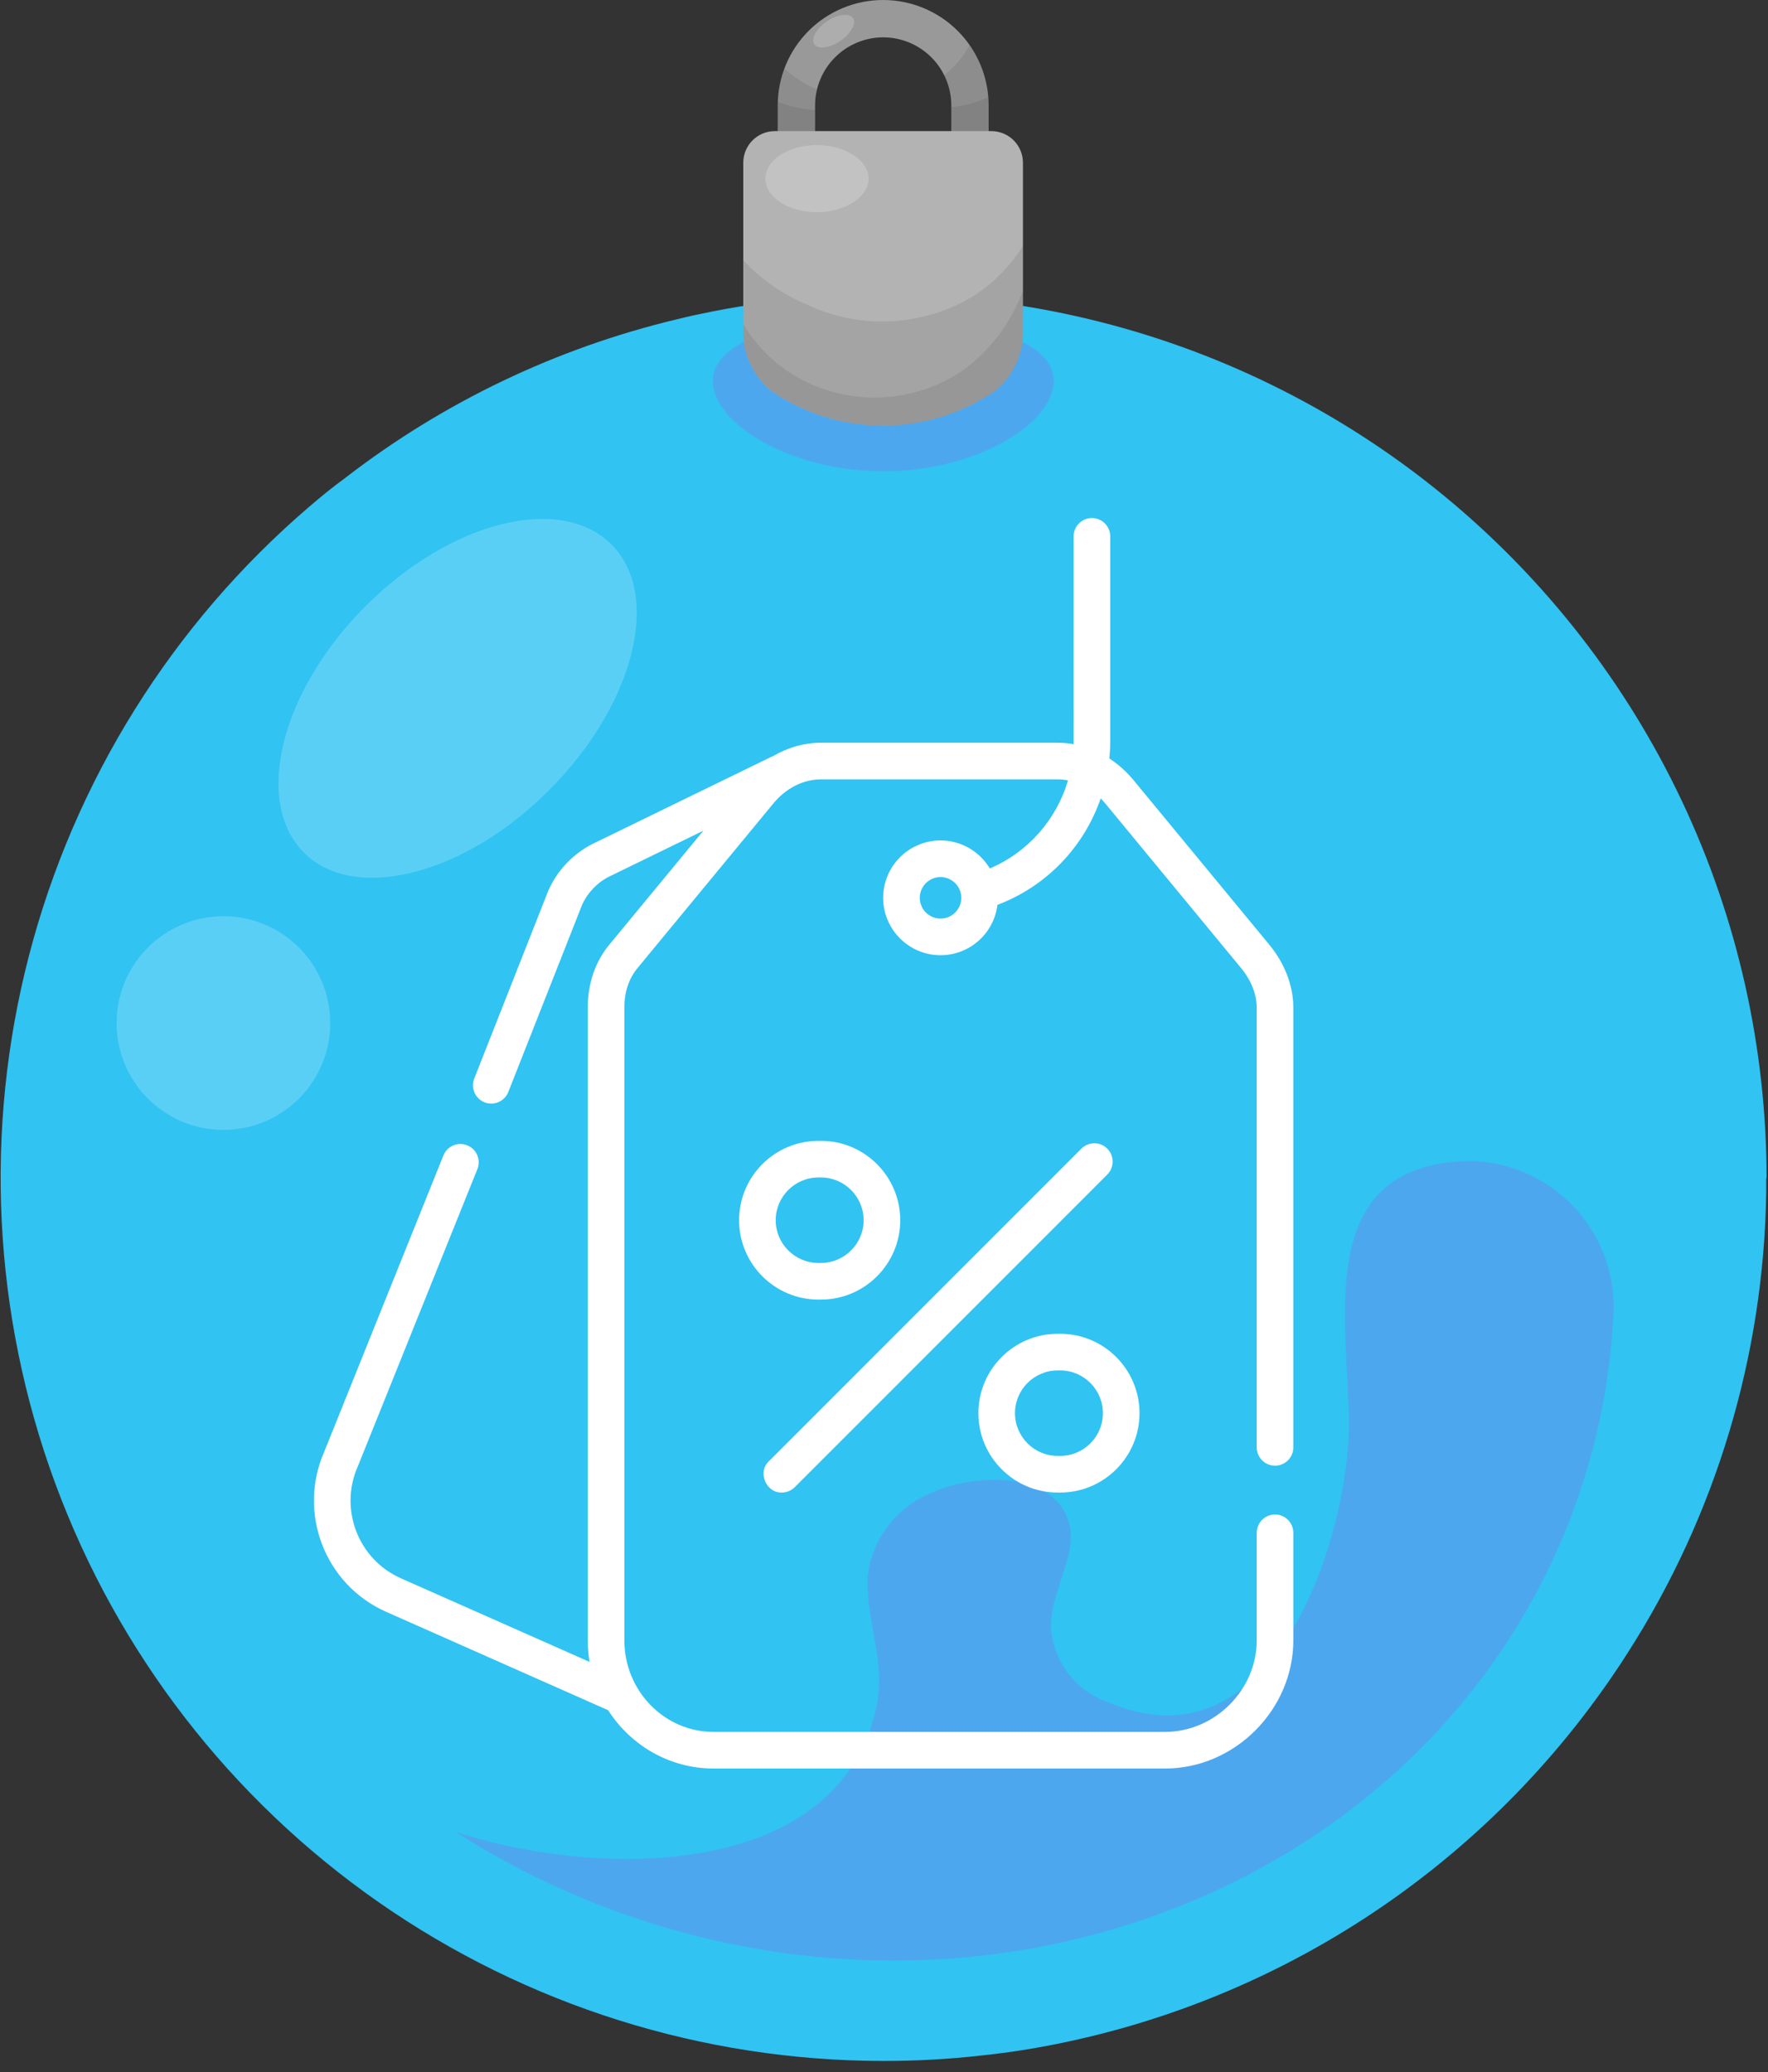 <svg width="99" height="116" viewBox="0 0 99 116" fill="none" xmlns="http://www.w3.org/2000/svg">
<rect x="0" y="0" width="99" height="116" fill="#333333" stroke="none"/>
<g clip-path="url(#clip0)">
<path d="M98.9 65.92C98.9 66.12 98.9 66.33 98.9 66.53V66.74C98.769 75.88 96.088 84.802 91.16 92.5C90.9 92.91 90.64 93.31 90.37 93.7C86.65 99.178 81.868 103.855 76.308 107.452C70.748 111.048 64.522 113.493 58 114.64C57.02 114.813 56.02 114.953 55 115.06C53.154 115.27 51.298 115.373 49.44 115.37C39.34 115.361 29.484 112.258 21.199 106.481C12.914 100.703 6.598 92.526 3.098 83.052C-0.401 73.576 -0.915 63.257 1.626 53.481C4.167 43.706 9.64 34.942 17.31 28.37C17.95 27.82 18.61 27.28 19.31 26.77C24.811 22.516 31.155 19.483 37.92 17.87C38.59 17.7 39.27 17.56 39.92 17.43C47.087 16.023 54.476 16.22 61.557 18.008C68.638 19.795 75.236 23.128 80.876 27.767C86.516 32.407 91.059 38.238 94.179 44.841C97.299 51.444 98.918 58.657 98.92 65.96L98.9 65.92Z" fill="#31C3F2"/>
<g style="mix-blend-mode:multiply" opacity="0.3">
<path d="M82 65C73 65.37 75.79 75 75.51 80.62C75.17 86.85 71.1 99.2 62 95.27C61.151 94.969 60.406 94.434 59.85 93.726C59.294 93.017 58.95 92.166 58.86 91.27C58.7 89.27 60.38 87.04 59.86 85.27C59.03 82.19 54.22 82.54 52.07 83.61C51.12 84.007 50.294 84.654 49.679 85.481C49.065 86.308 48.685 87.285 48.58 88.31C48.51 90.91 49.66 93.08 49.04 95.72C46.85 105.08 34.04 105.14 26.04 102.72L25.53 102.56C28.761 104.623 32.238 106.272 35.88 107.47C58.18 114.78 81.77 103.94 88.55 83.25C89.567 80.16 90.169 76.949 90.34 73.7C90.41 72.619 90.265 71.535 89.913 70.51C89.561 69.486 89.009 68.541 88.289 67.732C87.569 66.923 86.695 66.264 85.719 65.795C84.742 65.326 83.682 65.056 82.6 65C82.393 65 82.193 65 82 65Z" fill="#9064E3"/>
</g>
<g style="mix-blend-mode:screen" opacity="0.2">
<path d="M30.73 44.25C26 49 19.8 50.56 17 47.71C14.2 44.86 15.7 38.71 20.46 33.94C25.22 29.17 31.39 27.63 34.24 30.48C37.09 33.33 35.49 39.5 30.73 44.25Z" fill="white"/>
</g>
<g style="mix-blend-mode:screen" opacity="0.2">
<path d="M12.51 63.25C15.813 63.25 18.49 60.573 18.49 57.27C18.49 53.967 15.813 51.29 12.51 51.29C9.207 51.29 6.53 53.967 6.53 57.27C6.53 60.573 9.207 63.25 12.51 63.25Z" fill="white"/>
</g>
<g style="mix-blend-mode:multiply" opacity="0.3">
<path d="M59 21.33C59 23.68 54.73 26.38 49.46 26.38C44.19 26.38 39.92 23.68 39.92 21.33C39.92 18.98 44.19 17.85 49.46 17.85C54.73 17.85 59 19 59 21.33Z" fill="#9064E3"/>
</g>
<path d="M49.45 2.09C50.461 2.09 51.432 2.491 52.148 3.205C52.864 3.92 53.267 4.889 53.27 5.9V8.77C53.297 9.287 53.218 9.805 53.038 10.291C52.858 10.777 52.581 11.221 52.224 11.597C51.867 11.972 51.438 12.271 50.962 12.476C50.486 12.68 49.973 12.785 49.455 12.785C48.937 12.785 48.424 12.68 47.948 12.476C47.472 12.271 47.042 11.972 46.686 11.597C46.329 11.221 46.052 10.777 45.872 10.291C45.693 9.805 45.614 9.287 45.64 8.77V5.9C45.643 4.89 46.045 3.923 46.759 3.209C47.473 2.495 48.44 2.093 49.45 2.09ZM49.45 0C47.885 0 46.385 0.622 45.278 1.728C44.172 2.835 43.55 4.335 43.55 5.9V8.77C43.517 9.566 43.646 10.36 43.928 11.105C44.21 11.85 44.639 12.53 45.191 13.105C45.742 13.68 46.405 14.137 47.137 14.45C47.87 14.762 48.658 14.923 49.455 14.923C50.252 14.923 51.04 14.762 51.773 14.45C52.505 14.137 53.168 13.68 53.719 13.105C54.271 12.53 54.7 11.85 54.982 11.105C55.264 10.36 55.393 9.566 55.36 8.77V5.9C55.357 4.334 54.734 2.834 53.626 1.727C52.517 0.621 51.016 -2.24131e-06 49.45 0V0Z" fill="#999999"/>
<g style="mix-blend-mode:multiply" opacity="0.1">
<path d="M54.29 2.53C53.931 3.18 53.448 3.754 52.87 4.22C53.13 4.742 53.267 5.317 53.27 5.9V8.77C53.297 9.287 53.218 9.805 53.038 10.291C52.858 10.777 52.581 11.221 52.224 11.597C51.867 11.972 51.438 12.271 50.962 12.476C50.486 12.68 49.973 12.785 49.455 12.785C48.937 12.785 48.424 12.68 47.948 12.476C47.472 12.271 47.042 11.972 46.686 11.597C46.329 11.221 46.052 10.777 45.872 10.291C45.693 9.805 45.614 9.287 45.64 8.77V5.9C45.639 5.597 45.676 5.294 45.75 5C45.08 4.722 44.461 4.333 43.92 3.85C43.678 4.489 43.553 5.167 43.55 5.85V8.77C43.517 9.566 43.646 10.36 43.928 11.105C44.21 11.85 44.639 12.53 45.191 13.105C45.742 13.68 46.405 14.137 47.137 14.45C47.87 14.762 48.658 14.923 49.455 14.923C50.252 14.923 51.04 14.762 51.773 14.45C52.505 14.137 53.168 13.68 53.719 13.105C54.271 12.53 54.7 11.85 54.982 11.105C55.264 10.36 55.393 9.566 55.36 8.77V5.9C55.359 4.693 54.986 3.516 54.29 2.53Z" fill="#1A1A1A"/>
</g>
<g style="mix-blend-mode:multiply" opacity="0.1">
<path d="M53.27 6V8.77C53.297 9.287 53.218 9.805 53.038 10.291C52.858 10.777 52.581 11.221 52.224 11.597C51.868 11.972 51.438 12.271 50.962 12.476C50.486 12.68 49.973 12.785 49.455 12.785C48.937 12.785 48.424 12.68 47.948 12.476C47.472 12.271 47.042 11.972 46.686 11.597C46.329 11.221 46.052 10.777 45.872 10.291C45.693 9.805 45.614 9.287 45.64 8.77V6.16C44.928 6.115 44.227 5.963 43.56 5.71C43.555 5.773 43.555 5.837 43.56 5.9V8.77C43.527 9.566 43.656 10.36 43.938 11.105C44.22 11.85 44.649 12.53 45.201 13.105C45.752 13.68 46.415 14.137 47.147 14.45C47.88 14.762 48.669 14.923 49.465 14.923C50.262 14.923 51.05 14.762 51.783 14.45C52.516 14.137 53.178 13.68 53.729 13.105C54.281 12.53 54.71 11.85 54.992 11.105C55.274 10.36 55.403 9.566 55.37 8.77V5.9C55.37 5.74 55.37 5.59 55.37 5.43C54.707 5.738 53.997 5.93 53.27 6Z" fill="#1A1A1A"/>
</g>
<path d="M55.53 7.34H43.37C42.907 7.345 42.465 7.531 42.138 7.858C41.811 8.185 41.625 8.627 41.62 9.09V18.87C41.663 19.448 41.821 20.011 42.086 20.526C42.35 21.041 42.716 21.498 43.16 21.87C45.01 23.145 47.203 23.828 49.45 23.828C51.697 23.828 53.89 23.145 55.74 21.87C56.186 21.5 56.552 21.043 56.816 20.527C57.081 20.012 57.239 19.448 57.28 18.87V9.09C57.275 8.627 57.089 8.185 56.762 7.858C56.435 7.531 55.992 7.345 55.53 7.34Z" fill="#B3B3B3"/>
<g style="mix-blend-mode:multiply" opacity="0.1">
<path d="M54.53 16.56C53.134 17.409 51.548 17.897 49.917 17.983C48.285 18.068 46.657 17.748 45.18 17.05C43.828 16.486 42.614 15.636 41.62 14.56V18.87C41.663 19.449 41.823 20.013 42.089 20.528C42.355 21.044 42.723 21.5 43.17 21.87C45.018 23.145 47.21 23.827 49.455 23.827C51.7 23.827 53.892 23.145 55.74 21.87C56.186 21.5 56.552 21.043 56.816 20.527C57.081 20.012 57.239 19.448 57.28 18.87V13.76C56.579 14.883 55.64 15.839 54.53 16.56Z" fill="#1A1A1A"/>
</g>
<g style="mix-blend-mode:multiply" opacity="0.1">
<path d="M53.88 20.76C52.575 21.636 51.061 22.147 49.492 22.24C47.924 22.333 46.359 22.005 44.96 21.29C43.574 20.577 42.417 19.489 41.62 18.15V18.87C41.663 19.449 41.823 20.013 42.089 20.528C42.355 21.044 42.723 21.5 43.17 21.87C45.018 23.145 47.21 23.827 49.455 23.827C51.7 23.827 53.892 23.145 55.74 21.87C56.186 21.5 56.552 21.043 56.816 20.527C57.081 20.012 57.239 19.448 57.28 18.87V16.27C56.619 18.072 55.435 19.635 53.88 20.76Z" fill="#1A1A1A"/>
</g>
<g style="mix-blend-mode:screen" opacity="0.2">
<path d="M48.64 10C48.64 11 47.35 11.88 45.75 11.88C44.15 11.88 42.86 11.04 42.86 10C42.86 8.96 44.15 8.12 45.75 8.12C47.35 8.12 48.64 9 48.64 10Z" fill="white"/>
</g>
<g style="mix-blend-mode:screen" opacity="0.2">
<path d="M47.76 1C47.97 1.31 47.65 1.88 47.05 2.29C46.45 2.7 45.81 2.78 45.6 2.48C45.39 2.18 45.71 1.6 46.31 1.19C46.91 0.78 47.55 0.74 47.76 1Z" fill="white"/>
</g>
</g>
<g clip-path="url(#clip1)">
<path d="M71.396 82.047C71.962 82.047 72.421 81.588 72.421 81.022V56.412C72.421 55.188 71.944 53.936 71.078 52.887L63.474 43.673C63.075 43.19 62.617 42.783 62.12 42.459C62.15 42.146 62.168 41.829 62.168 41.51V30.026C62.168 29.459 61.709 29 61.142 29C60.576 29 60.117 29.459 60.117 30.026C60.117 30.026 60.115 41.608 60.114 41.657C59.822 41.605 59.526 41.578 59.228 41.578H45.966C45.033 41.578 44.117 41.84 43.298 42.322C43.263 42.334 43.228 42.349 43.193 42.365L33.197 47.234C32.09 47.79 31.205 48.721 30.704 49.858C30.698 49.87 30.693 49.883 30.688 49.895L26.555 60.378C26.348 60.904 26.607 61.5 27.133 61.708C27.257 61.756 27.384 61.779 27.509 61.779C27.918 61.779 28.304 61.533 28.463 61.13L32.588 50.668C32.898 49.975 33.441 49.407 34.106 49.073L39.388 46.5L34.116 52.887C33.327 53.843 32.91 55.062 32.91 56.412V91.823C32.91 92.235 32.946 92.639 33.012 93.032L22.446 88.35C20.059 87.293 18.977 84.484 20.035 82.088C20.04 82.078 20.044 82.067 20.048 82.057L26.731 65.448C26.943 64.922 26.688 64.325 26.163 64.114C25.637 63.902 25.04 64.157 24.829 64.682L18.151 81.276C16.65 84.701 18.201 88.712 21.615 90.225L34.005 95.715C34.02 95.722 34.036 95.727 34.051 95.733C35.309 97.698 37.483 99 39.951 99H65.244C69.135 99 72.421 95.713 72.421 91.822V85.807C72.421 85.24 71.962 84.781 71.396 84.781C70.83 84.781 70.371 85.24 70.371 85.807V91.822C70.371 94.601 68.023 96.949 65.244 96.949H39.951C37.199 96.949 34.961 94.649 34.961 91.822V56.412C34.961 55.532 35.209 54.785 35.698 54.192L43.303 44.978C44.01 44.121 44.981 43.629 45.966 43.629H59.228C59.421 43.629 59.614 43.648 59.804 43.685C59.162 45.874 57.572 47.701 55.425 48.616C54.863 47.677 53.837 47.047 52.666 47.047C50.894 47.047 49.453 48.488 49.453 50.26C49.453 52.031 50.894 53.473 52.666 53.473C54.304 53.473 55.659 52.24 55.853 50.653C58.615 49.609 60.703 47.395 61.634 44.694C61.723 44.784 61.809 44.878 61.892 44.978L69.497 54.193C70.06 54.875 70.371 55.664 70.371 56.412V81.022C70.371 81.588 70.83 82.047 71.396 82.047ZM52.666 51.422C52.025 51.422 51.503 50.901 51.503 50.26C51.503 49.619 52.025 49.098 52.666 49.098C53.306 49.098 53.828 49.619 53.828 50.26C53.828 50.901 53.306 51.422 52.666 51.422Z" fill="white"/>
<path d="M43.779 83.551C44.041 83.551 44.304 83.451 44.504 83.25L62.004 65.75C62.404 65.35 62.404 64.701 62.004 64.3C61.603 63.9 60.954 63.9 60.554 64.3L43.054 81.8C42.4 82.41 42.901 83.582 43.779 83.551Z" fill="white"/>
<path d="M45.966 72.75C48.416 72.75 50.41 70.757 50.41 68.307C50.41 65.857 48.416 63.863 45.966 63.863H45.83C43.38 63.863 41.386 65.857 41.386 68.307C41.386 70.757 43.38 72.75 45.83 72.75H45.966ZM43.437 68.307C43.437 66.987 44.51 65.914 45.83 65.914H45.966C47.285 65.914 48.359 66.987 48.359 68.307C48.359 69.626 47.285 70.699 45.966 70.699H45.83C44.51 70.699 43.437 69.626 43.437 68.307Z" fill="white"/>
<path d="M59.228 83.551H59.365C61.815 83.551 63.808 81.557 63.808 79.107C63.808 76.657 61.815 74.664 59.365 74.664H59.228C56.778 74.664 54.785 76.657 54.785 79.107C54.785 81.557 56.778 83.551 59.228 83.551ZM59.228 76.715H59.365C60.684 76.715 61.757 77.788 61.757 79.107C61.757 80.427 60.684 81.5 59.365 81.5H59.228C57.909 81.5 56.835 80.427 56.835 79.107C56.835 77.788 57.909 76.715 59.228 76.715Z" fill="white"/>
</g>
<defs>
<clipPath id="clip0">
<rect width="98.9" height="115.37" fill="white"/>
</clipPath>
<clipPath id="clip1">
<rect width="58" height="70" fill="white" transform="translate(16 29)"/>
</clipPath>
</defs>
</svg>
